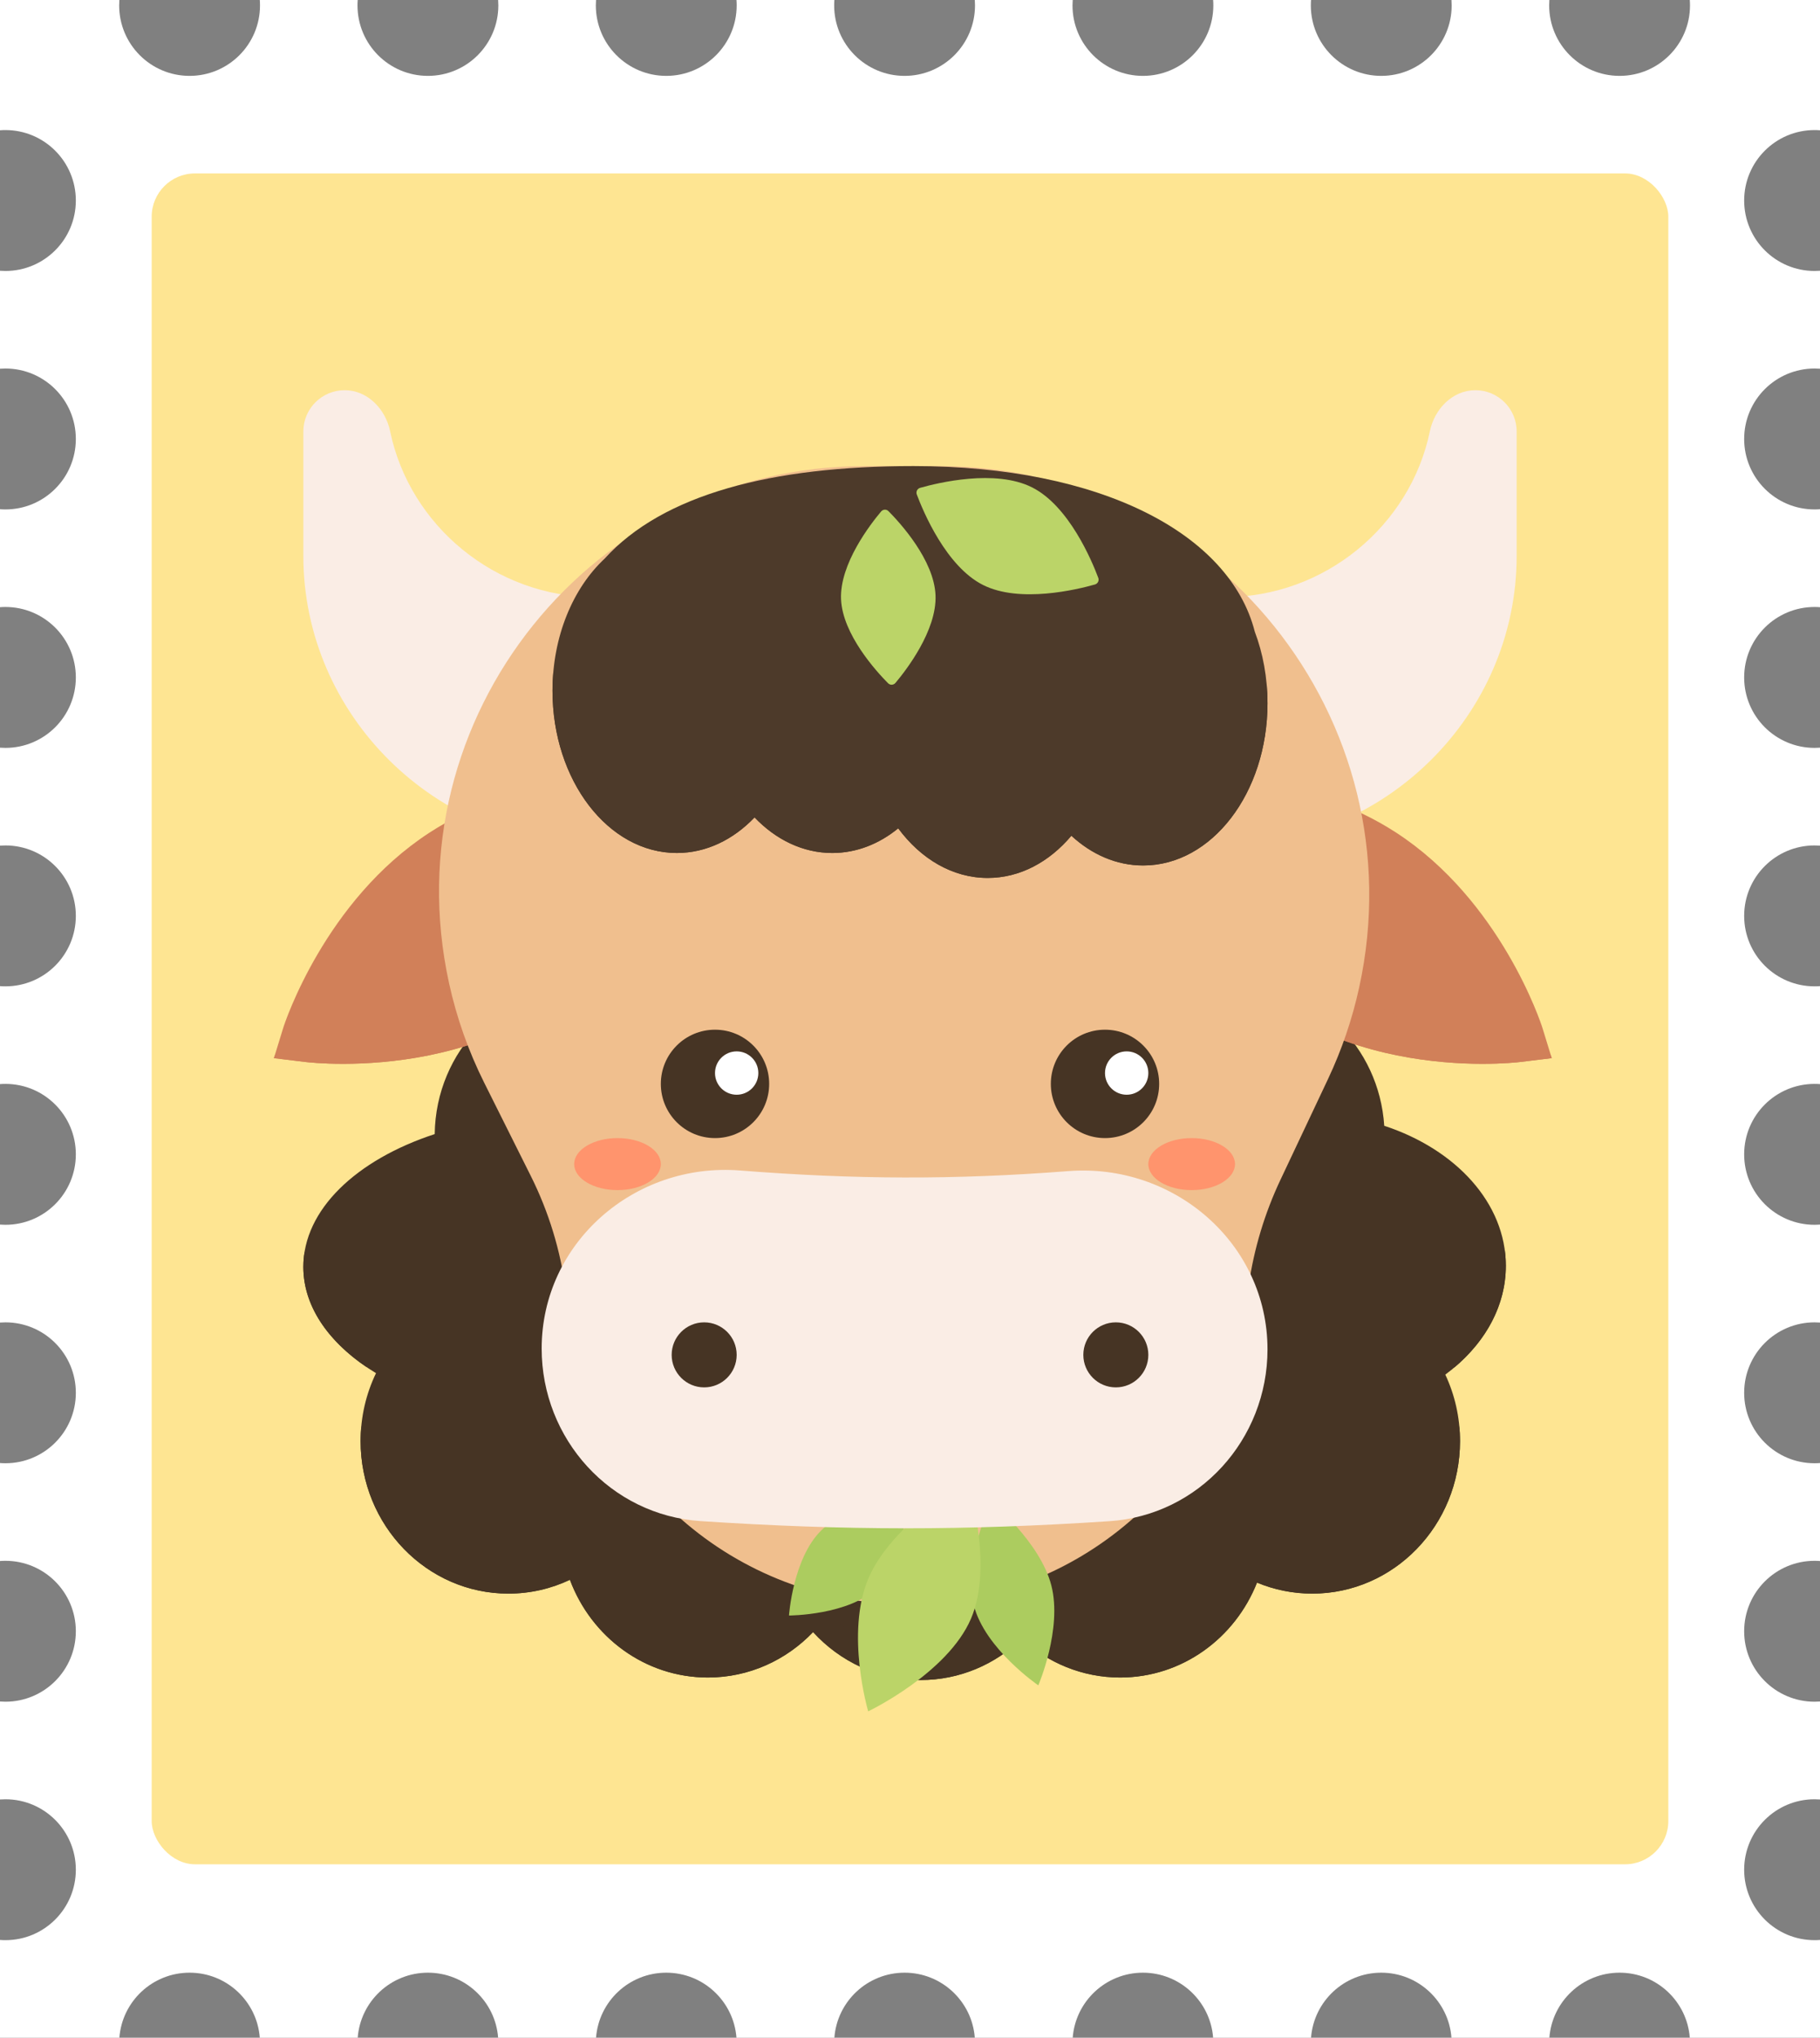 <svg width="168" height="188" viewBox="0 0 168 188" fill="none" xmlns="http://www.w3.org/2000/svg">
<rect x="0" y="0" width="168" height="188" fill="#808080" stroke="none"/>
<path d="M17.5 7C21.09 7 24 4.09 24 0.5C24 0.332 23.994 0.165 23.981 0H33.019C33.006 0.165 33 0.332 33 0.5C33 4.09 35.91 7 39.5 7C43.09 7 46 4.09 46 0.5C46 0.332 45.994 0.165 45.981 0H55.019C55.006 0.165 55 0.332 55 0.5C55 4.09 57.91 7 61.5 7C65.09 7 68 4.09 68 0.5C68 0.332 67.994 0.165 67.981 0H77.019C77.006 0.165 77 0.332 77 0.5C77 4.09 79.91 7 83.5 7C87.09 7 90 4.09 90 0.5C90 0.332 89.994 0.165 89.981 0H99.019C99.006 0.165 99 0.332 99 0.5C99 4.09 101.91 7 105.5 7C109.09 7 112 4.09 112 0.5C112 0.332 111.994 0.165 111.981 0H121.019C121.006 0.165 121 0.332 121 0.5C121 4.09 123.91 7 127.5 7C131.09 7 134 4.09 134 0.5C134 0.332 133.994 0.165 133.981 0H143.019C143.006 0.165 143 0.332 143 0.5C143 4.09 145.91 7 149.5 7C153.09 7 156 4.09 156 0.5C156 0.332 155.994 0.165 155.981 0H168V12.019C167.835 12.006 167.668 12 167.5 12C163.91 12 161 14.91 161 18.5C161 22.09 163.91 25 167.5 25C167.668 25 167.835 24.994 168 24.981V34.019C167.835 34.006 167.668 34 167.5 34C163.91 34 161 36.91 161 40.5C161 44.09 163.91 47 167.5 47C167.668 47 167.835 46.994 168 46.981V56.019C167.835 56.006 167.668 56 167.5 56C163.91 56 161 58.91 161 62.5C161 66.09 163.91 69 167.5 69C167.668 69 167.835 68.994 168 68.981V78.019C167.835 78.006 167.668 78 167.5 78C163.91 78 161 80.91 161 84.5C161 88.09 163.91 91 167.5 91C167.668 91 167.835 90.994 168 90.981V100.019C167.835 100.006 167.668 100 167.5 100C163.91 100 161 102.91 161 106.5C161 110.09 163.91 113 167.5 113C167.668 113 167.835 112.994 168 112.981V122.019C167.835 122.006 167.668 122 167.5 122C163.91 122 161 124.91 161 128.5C161 132.09 163.91 135 167.5 135C167.668 135 167.835 134.994 168 134.981V144.019C167.835 144.006 167.668 144 167.5 144C163.91 144 161 146.91 161 150.5C161 154.09 163.91 157 167.5 157C167.668 157 167.835 156.994 168 156.981V166.019C167.835 166.006 167.668 166 167.5 166C163.91 166 161 168.91 161 172.5C161 176.09 163.91 179 167.5 179C167.668 179 167.835 178.994 168 178.981V188H155.981C155.726 184.644 152.922 182 149.5 182C146.078 182 143.274 184.644 143.019 188H133.981C133.726 184.644 130.922 182 127.5 182C124.078 182 121.274 184.644 121.019 188H111.981C111.726 184.644 108.922 182 105.5 182C102.078 182 99.274 184.644 99.019 188H89.981C89.726 184.644 86.922 182 83.5 182C80.078 182 77.274 184.644 77.019 188H67.981C67.726 184.644 64.922 182 61.5 182C58.078 182 55.274 184.644 55.019 188H45.981C45.726 184.644 42.922 182 39.5 182C36.078 182 33.274 184.644 33.019 188H23.981C23.726 184.644 20.922 182 17.5 182C14.078 182 11.274 184.644 11.019 188H0V178.981C0.165 178.994 0.332 179 0.5 179C4.09 179 7 176.09 7 172.5C7 168.91 4.09 166 0.5 166C0.332 166 0.165 166.006 0 166.019V156.981C0.165 156.994 0.332 157 0.5 157C4.09 157 7 154.09 7 150.5C7 146.91 4.09 144 0.5 144C0.332 144 0.165 144.006 0 144.019V134.981C0.165 134.994 0.332 135 0.5 135C4.09 135 7 132.09 7 128.5C7 124.91 4.09 122 0.5 122C0.332 122 0.165 122.006 0 122.019V112.981C0.165 112.994 0.332 113 0.5 113C4.09 113 7 110.09 7 106.5C7 102.91 4.09 100 0.5 100C0.332 100 0.165 100.006 0 100.019V90.981C0.165 90.994 0.332 91 0.5 91C4.09 91 7 88.09 7 84.5C7 80.91 4.09 78 0.5 78C0.332 78 0.165 78.006 0 78.019V68.981C0.165 68.994 0.332 69 0.5 69C4.09 69 7 66.09 7 62.5C7 58.91 4.09 56 0.5 56C0.332 56 0.165 56.006 0 56.019V46.981C0.165 46.994 0.332 47 0.5 47C4.09 47 7 44.09 7 40.5C7 36.91 4.09 34 0.5 34C0.332 34 0.165 34.006 0 34.019V24.981C0.165 24.994 0.332 25 0.5 25C4.09 25 7 22.09 7 18.5C7 14.91 4.09 12 0.5 12C0.332 12 0.165 12.006 0 12.019V0H11.019C11.006 0.165 11 0.332 11 0.5C11 4.09 13.91 7 17.5 7Z" fill="white"/>
<rect x="14" y="16" width="140" height="156" rx="4" fill="#FEDE77" fill-opacity="0.8"/>
<path d="M28 51.273V39.812C28 37.707 29.707 36 31.812 36V36C33.917 36 35.584 37.725 36.011 39.786C37.818 48.505 45.724 55.091 54.939 55.091H74V78H54.939C40.227 78 28 66.008 28 51.273Z" fill="#FAEDE5"/>
<path d="M140 51.273V39.812C140 37.707 138.293 36 136.188 36V36C134.083 36 132.416 37.725 131.989 39.786C130.182 48.505 122.276 55.091 113.061 55.091H94V78H113.061C127.773 78 140 66.008 140 51.273Z" fill="#FAEDE5"/>
<path d="M84.307 90.622C86.575 86.095 91.154 83 96.433 83C102.143 83 107.034 86.62 109.067 91.757C110.642 91.102 112.363 90.741 114.166 90.741C121.39 90.741 127.303 96.535 127.776 103.865C134.381 106.032 139 110.998 139 116.779C139 120.712 136.861 124.269 133.413 126.823C134.283 128.676 134.771 130.755 134.771 132.953C134.771 140.726 128.664 147.027 121.131 147.027C119.328 147.027 117.607 146.666 116.032 146.011C113.999 151.148 109.108 154.768 103.398 154.768C99.909 154.768 96.726 153.416 94.314 151.193C91.874 153.554 88.592 155 84.983 155C81.07 155 77.541 153.299 75.054 150.575C72.58 153.164 69.142 154.768 65.341 154.768C59.535 154.768 54.577 151.026 52.608 145.752C50.878 146.571 48.954 147.027 46.926 147.027C39.393 147.027 33.286 140.726 33.286 132.953C33.286 130.702 33.798 128.575 34.708 126.688C30.56 124.168 28 120.706 28 116.885C28 111.598 32.902 106.998 40.127 104.631C40.223 96.943 46.293 90.741 53.767 90.741C55.794 90.741 57.719 91.197 59.448 92.016C61.418 86.742 66.376 83 72.181 83C77.461 83 82.04 86.095 84.307 90.622Z" fill="#463424"/>
<g style="mix-blend-mode:multiply">
<path fill-rule="evenodd" clip-rule="evenodd" d="M28.119 115.464C28.04 115.931 28 116.405 28 116.885C28 120.431 30.206 123.669 33.839 126.13C34.065 125.338 34.357 124.574 34.708 123.846C31.081 121.643 28.668 118.718 28.119 115.464ZM33.354 131.531C33.309 131.999 33.286 132.473 33.286 132.953C33.286 140.726 39.393 147.027 46.926 147.027C48.954 147.027 50.878 146.571 52.608 145.752C54.577 151.026 59.535 154.768 65.341 154.768C69.142 154.768 72.58 153.164 75.054 150.575C77.541 153.299 81.07 155 84.983 155C88.592 155 91.874 153.554 94.314 151.193C96.726 153.416 99.909 154.768 103.398 154.768C109.108 154.768 113.999 151.148 116.032 146.011C117.607 146.666 119.328 147.027 121.131 147.027C128.664 147.027 134.771 140.726 134.771 132.953C134.771 132.473 134.748 131.999 134.703 131.531C134.012 138.637 128.199 144.185 121.131 144.185C119.328 144.185 117.607 143.824 116.032 143.169C113.999 148.306 109.108 151.926 103.398 151.926C99.909 151.926 96.726 150.574 94.314 148.351C91.874 150.712 88.592 152.158 84.983 152.158C81.07 152.158 77.541 150.457 75.054 147.733C72.58 150.322 69.142 151.926 65.341 151.926C59.535 151.926 54.577 148.184 52.608 142.91C50.878 143.728 48.954 144.185 46.926 144.185C39.858 144.185 34.045 138.637 33.354 131.531ZM134.231 126.177C137.196 123.685 139 120.391 139 116.779C139 116.299 138.968 115.825 138.906 115.358C138.459 118.723 136.441 121.738 133.413 123.981C133.743 124.682 134.017 125.416 134.231 126.177Z" fill="#463424"/>
</g>
<path d="M53.932 72.031C48.436 72.618 43.631 74.227 39.648 76.817C30.006 83.085 26.285 94.366 26.139 94.845L25.285 97.625L28.166 97.976C28.966 98.073 48.007 100.237 57.398 86.063L53.932 72.031Z" fill="#D18059"/>
<g style="mix-blend-mode:multiply">
<path fill-rule="evenodd" clip-rule="evenodd" d="M25.365 97.364C30.88 97.129 43.913 95.163 51.753 82.675L49.966 72.657C51.244 72.386 52.567 72.177 53.932 72.031L57.398 86.063C48.007 100.237 28.966 98.073 28.166 97.976L25.285 97.625L25.365 97.364Z" fill="#D18059"/>
</g>
<path d="M114.59 72.031C120.086 72.618 124.891 74.227 128.874 76.817C138.516 83.085 142.237 94.366 142.383 94.845L143.237 97.625L140.356 97.976C139.556 98.073 120.515 100.237 111.124 86.063L114.59 72.031Z" fill="#D18059"/>
<g style="mix-blend-mode:multiply">
<path fill-rule="evenodd" clip-rule="evenodd" d="M143.157 97.364C137.642 97.129 124.609 95.163 116.769 82.675L118.556 72.657C117.278 72.386 115.956 72.177 114.59 72.031L111.124 86.063C120.515 100.237 139.556 98.073 140.356 97.976L143.237 97.625L143.157 97.364Z" fill="#D18059"/>
</g>
<path d="M41.452 90.715C36.082 66.2 54.75 43 79.846 43H86.744C112.051 43 130.875 66.394 125.46 91.115V91.115C124.822 94.029 123.857 96.862 122.583 99.559L118.195 108.851C116.74 111.933 115.751 115.215 115.263 118.588L114.916 120.98C112.668 136.492 99.371 148 83.697 148V148C67.853 148 54.467 136.247 52.418 120.535L52.225 119.056C51.745 115.378 50.653 111.806 48.994 108.489L44.691 99.882C43.236 96.972 42.148 93.892 41.452 90.715V90.715Z" fill="#F0BF8E"/>
<ellipse cx="57" cy="107.4" rx="4" ry="2.4" fill="#FF946D"/>
<ellipse cx="110" cy="107.4" rx="4" ry="2.4" fill="#FF946D"/>
<path d="M89.89 148.11C90.922 152.127 95.844 155.49 95.844 155.49C95.844 155.49 98.079 150.291 97.047 146.274C96.014 142.256 91.486 138.535 91.486 138.535C91.486 138.535 88.857 144.092 89.89 148.11Z" fill="#ACCC5F"/>
<path d="M80.999 146.455C78.405 149.039 72.829 149.047 72.829 149.047C72.829 149.047 73.187 143.806 75.781 141.222C78.375 138.637 83.775 138.141 83.775 138.141C83.775 138.141 83.592 143.871 80.999 146.455Z" fill="#ACCC5F"/>
<path d="M89.632 149.334C87.468 154.392 80.141 157.888 80.141 157.888C80.141 157.888 78.005 150.663 80.169 145.605C82.333 140.548 89.274 136.545 89.274 136.545C89.274 136.545 91.796 144.277 89.632 149.334Z" fill="#BBD468"/>
<path d="M50 124.42C50 114.658 58.582 107.221 68.313 107.989C78.828 108.819 88.065 108.862 98.62 108.046C108.368 107.293 117 114.716 117 124.493V124.493C117 132.802 110.682 139.802 102.391 140.346C89.007 141.226 78.058 141.213 64.683 140.338C56.355 139.793 50 132.766 50 124.42V124.42Z" fill="#FAEDE5"/>
<circle cx="65" cy="125" r="3" fill="#463424"/>
<circle cx="103" cy="125" r="3" fill="#463424"/>
<path d="M115.826 58.277C113.506 49.211 101.59 43 84.327 43C71.223 43 61.2 45.602 55.811 51.541C52.898 54.256 51 58.703 51 63.728C51 71.995 56.139 78.697 62.478 78.697C65.193 78.697 67.687 77.468 69.652 75.414C71.617 77.468 74.112 78.697 76.826 78.697C79.061 78.697 81.148 77.864 82.912 76.422C84.999 79.245 87.93 81 91.174 81C94.148 81 96.858 79.525 98.897 77.105C100.768 78.833 103.054 79.849 105.522 79.849C111.861 79.849 117 73.147 117 64.879C117 62.51 116.578 60.269 115.826 58.277Z" fill="#4D3A2A"/>
<g style="mix-blend-mode:multiply">
<path fill-rule="evenodd" clip-rule="evenodd" d="M51.076 62C51.732 69.454 56.587 75.243 62.478 75.243C65.193 75.243 67.687 74.014 69.652 71.959C71.617 74.014 74.112 75.243 76.826 75.243C79.061 75.243 81.148 74.409 82.912 72.968C84.999 75.79 87.93 77.546 91.174 77.546C94.148 77.546 96.858 76.07 98.897 73.65C100.768 75.379 103.054 76.394 105.522 76.394C111.413 76.394 116.268 70.606 116.924 63.152C116.974 63.719 117 64.295 117 64.879C117 73.147 111.861 79.849 105.522 79.849C103.054 79.849 100.768 78.833 98.897 77.105C96.858 79.525 94.148 81 91.174 81C87.93 81 84.999 79.245 82.912 76.422C81.148 77.864 79.061 78.697 76.826 78.697C74.112 78.697 71.617 77.468 69.652 75.414C67.687 77.468 65.193 78.697 62.478 78.697C56.139 78.697 51 71.995 51 63.728C51 63.144 51.026 62.567 51.076 62Z" fill="#4D3A2A"/>
</g>
<circle cx="102" cy="100" r="5" fill="#463424"/>
<circle cx="104" cy="99" r="2" fill="white"/>
<circle cx="66" cy="100" r="5" fill="#463424"/>
<circle cx="68" cy="99" r="2" fill="white"/>
<path d="M95.275 44.969C91.871 43.25 86.547 44.55 84.937 45.008C84.671 45.084 84.531 45.362 84.627 45.621C85.215 47.189 87.328 52.245 90.731 53.965C94.135 55.684 99.459 54.383 101.069 53.925C101.335 53.849 101.476 53.571 101.379 53.312C100.792 51.744 98.678 46.688 95.275 44.969Z" fill="#BBD468"/>
<path d="M86.356 54.922C86.225 51.67 83.088 48.242 82.016 47.161C81.822 46.966 81.513 46.978 81.335 47.189C80.353 48.352 77.503 52.022 77.634 55.274C77.766 58.526 80.902 61.954 81.974 63.034C82.168 63.23 82.478 63.218 82.656 63.007C83.637 61.844 86.487 58.174 86.356 54.922Z" fill="#BBD468"/>
</svg>
